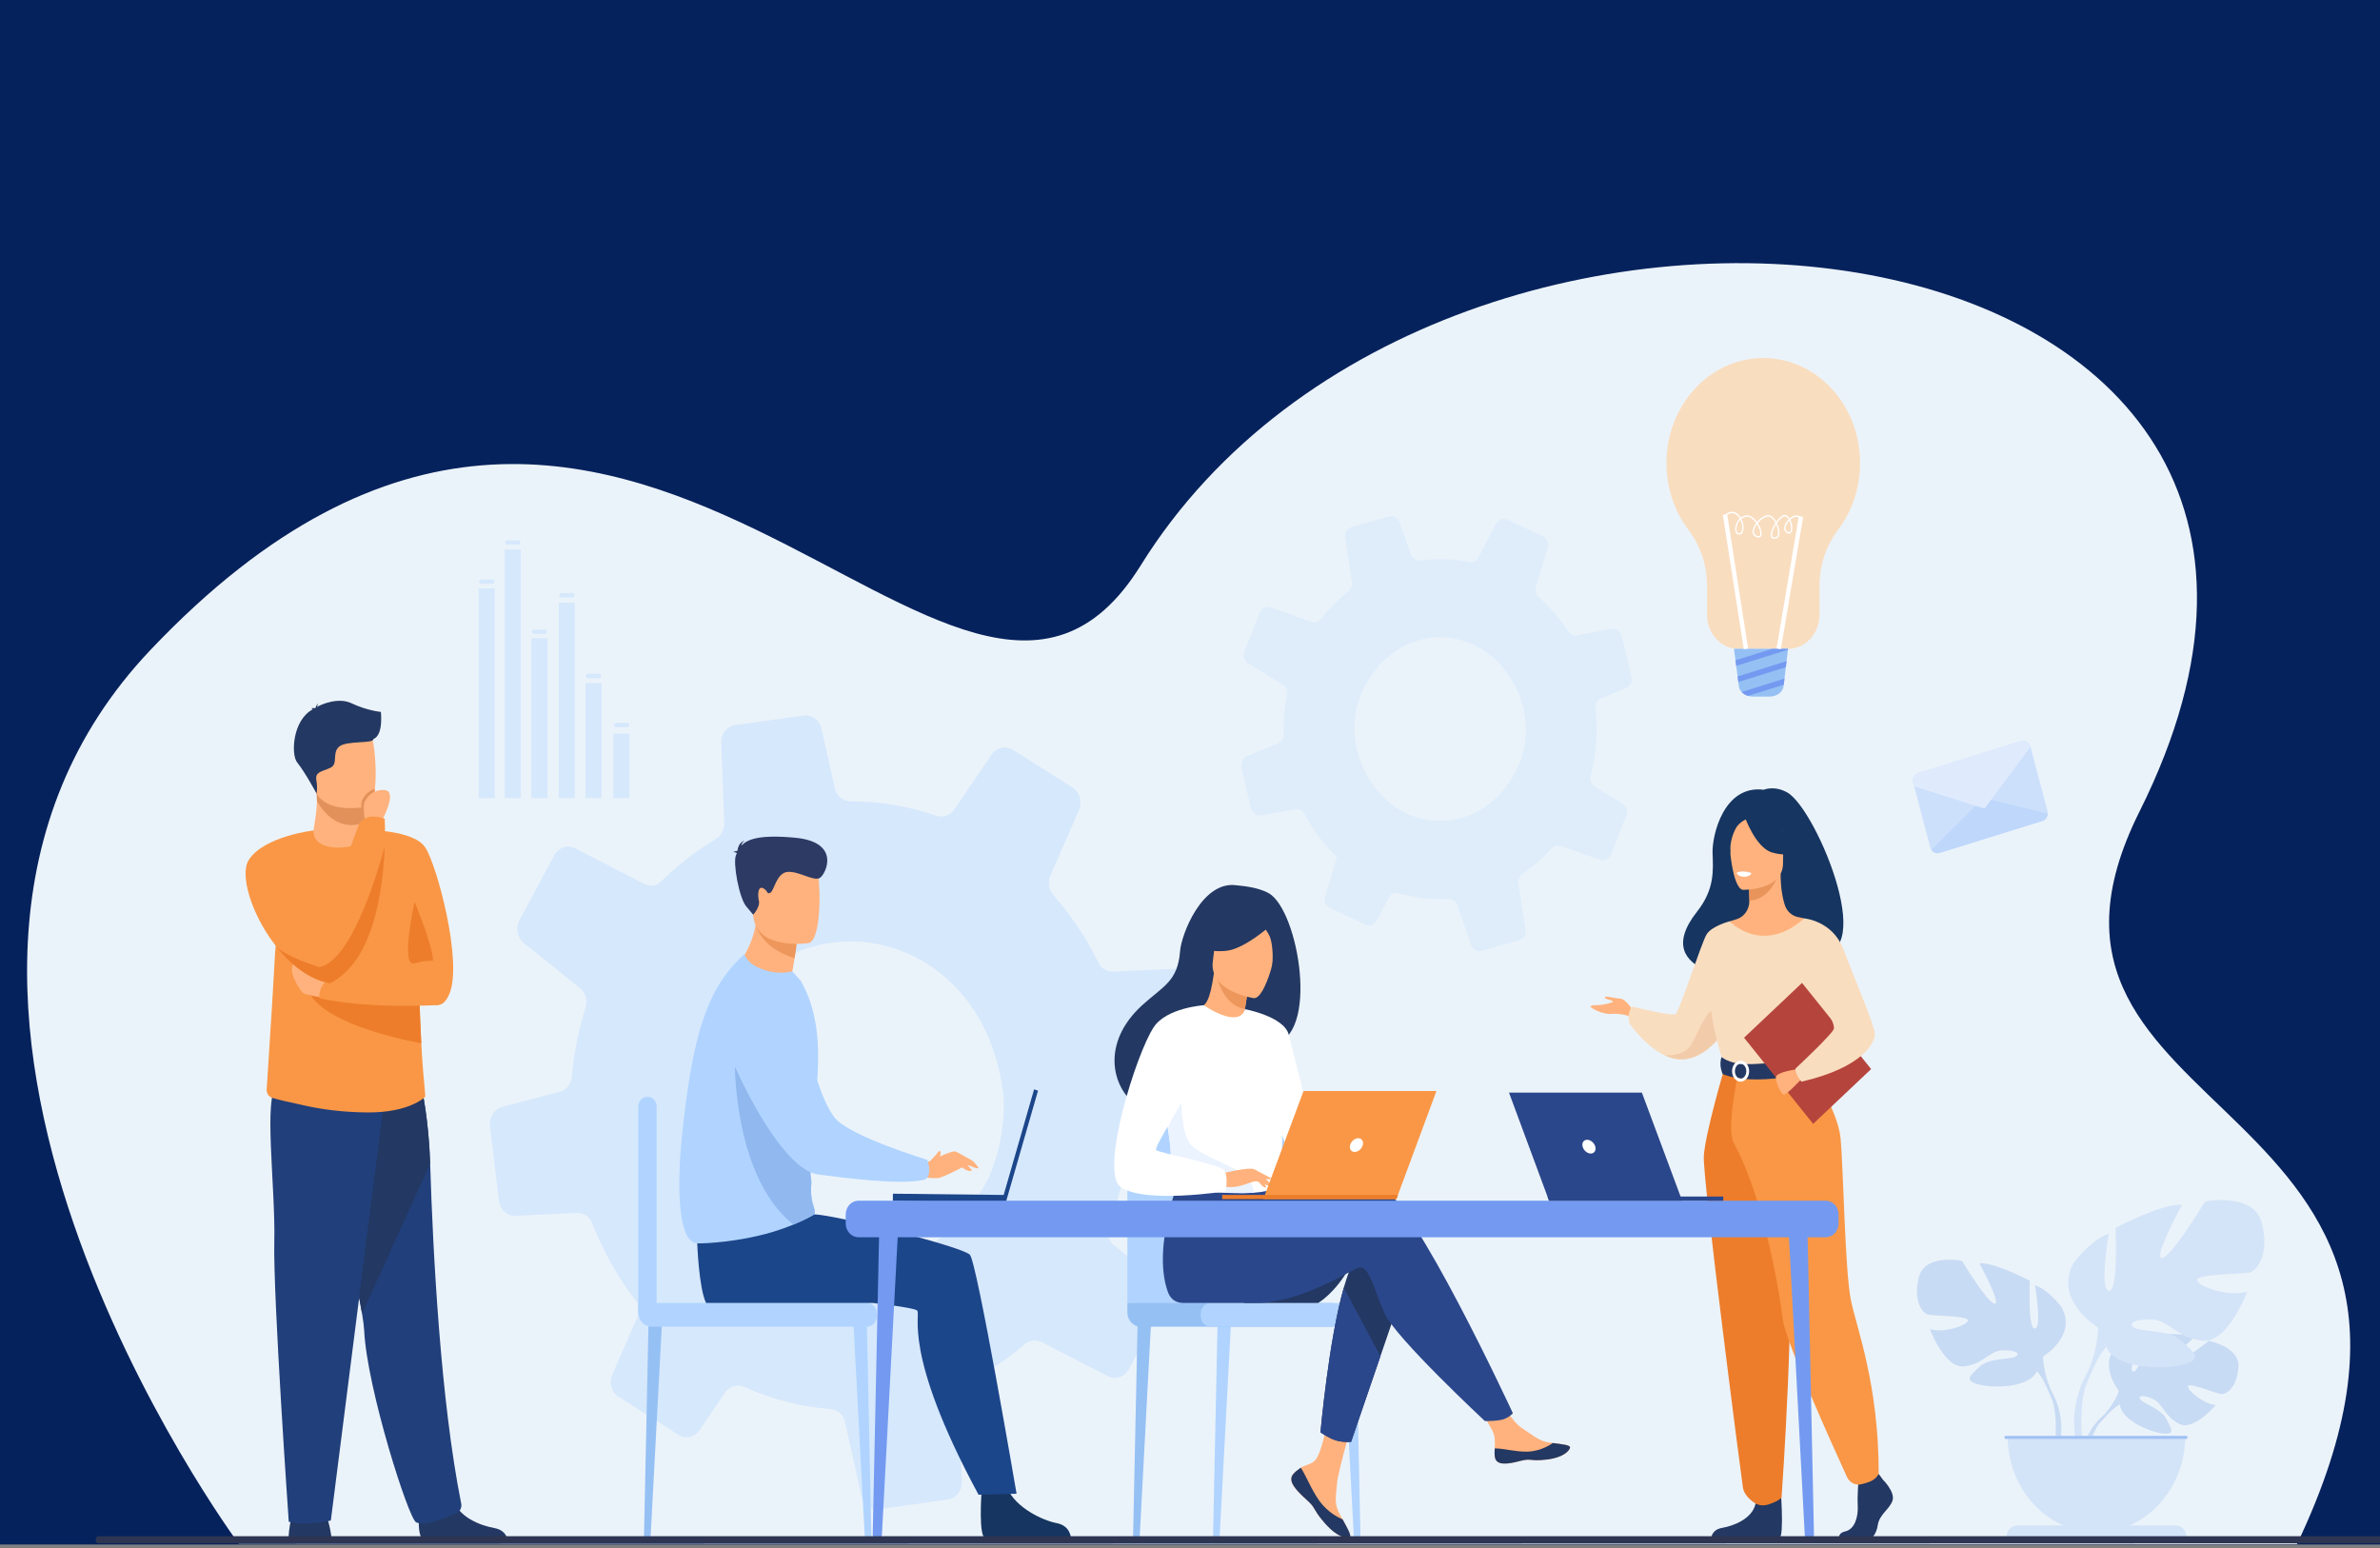 <svg width="615" height="400" viewBox="0 0 615 400" fill="none" xmlns="http://www.w3.org/2000/svg">
<rect x="0" y="0" width="615" height="400" fill="#808080" stroke="none"/>
<rect width="615.011" height="399.093" fill="#06225C"/>
<g clip-path="url(#clip0_1594_8769)">
<path d="M61.651 398.835C61.651 398.835 -44.331 255.69 38.88 167.948C162.736 37.353 247.03 222.95 294.74 146.14C373.661 19.085 631.852 51.692 552.858 209.689C511.414 292.58 650.075 280.193 593.547 399L61.651 398.835Z" fill="#EBF3FA"/>
<path d="M416.333 220.77L420.158 211.04L420.249 210.808C420.708 209.62 420.279 208.252 419.252 207.626L412.157 203.296C412.038 203.225 411.93 203.145 411.829 203.058C411.136 202.431 410.815 201.41 411.077 200.456C412.55 194.805 412.977 188.906 412.317 183.081C412.294 182.84 412.302 182.599 412.334 182.372C412.467 181.505 413.027 180.75 413.803 180.424L420.161 177.829C420.995 177.481 421.56 176.639 421.648 175.714C421.667 175.432 421.657 175.129 421.587 174.831L419.1 164.371C418.797 163.086 417.618 162.251 416.401 162.48L407.492 164.121C406.613 164.279 405.734 163.88 405.224 163.081C404.476 161.946 403.694 160.842 402.844 159.768C401.251 157.754 399.528 155.944 397.7 154.329L397.692 154.319C396.929 153.645 396.629 152.553 396.935 151.541L399.803 142.079L399.943 141.602C400.321 140.391 399.769 139.039 398.668 138.532L389.506 134.283C388.388 133.774 387.086 134.244 386.492 135.396L382.052 143.965C381.559 144.92 380.56 145.424 379.585 145.211C375.445 144.383 371.209 144.24 367.031 144.821C365.966 144.956 364.958 144.295 364.575 143.199L361.724 135.026C361.286 133.783 360.073 133.115 358.904 133.446L349.227 136.151C348.083 136.474 347.36 137.695 347.559 138.945L349.322 150.316C349.476 151.279 349.106 152.252 348.377 152.83C347.477 153.537 346.597 154.292 345.741 155.093C344.122 156.602 342.645 158.213 341.307 159.906C340.705 160.682 339.735 160.994 338.849 160.663L328.377 156.91C327.219 156.504 325.982 157.114 325.507 158.316L321.573 168.294C321.163 169.352 321.472 170.586 322.29 171.274C322.374 171.343 322.467 171.421 322.571 171.474L331.327 176.827C332.143 177.32 332.616 178.281 332.515 179.286C332.509 179.373 332.502 179.463 332.481 179.55C332.43 179.812 332.38 180.057 332.352 180.33C331.811 183.411 331.583 186.564 331.659 189.714C331.701 190.765 331.093 191.728 330.169 192.095L322.218 195.369C321.089 195.828 320.466 197.152 320.77 198.421L321.32 200.747L323.258 208.862C323.554 210.138 324.708 210.943 325.908 210.732L334.684 209.117C335.62 208.936 336.543 209.429 337.021 210.322C338.266 212.662 339.743 214.931 341.436 217.069C342.692 218.655 344.046 220.134 345.458 221.474L344.854 223.459L342.389 231.604C342.074 232.609 342.398 233.71 343.148 234.329C343.302 234.467 343.476 234.57 343.666 234.655L352.881 238.955C353.976 239.453 355.235 238.971 355.821 237.863L358.845 232.001C359.357 231.012 360.447 230.507 361.455 230.803C365.64 232.035 369.964 232.54 374.261 232.297C375.28 232.237 376.199 232.882 376.531 233.894L380.133 244.225C380.543 245.377 381.678 246.021 382.785 245.712L392.564 242.961C393.725 242.637 394.456 241.41 394.249 240.15L392.412 228.321C392.245 227.304 392.676 226.29 393.492 225.744C395.234 224.581 396.905 223.236 398.516 221.734C399.383 220.926 400.209 220.086 400.997 219.219C401.617 218.542 402.534 218.297 403.373 218.588L413.414 222.181C414.585 222.599 415.838 221.991 416.333 220.77ZM390.229 175.124C394.752 182.324 395.306 190.471 392.818 196.721C384.064 218.613 356.909 216.654 350.755 194.089C349.246 188.291 349.886 181.828 353.739 175.533C362.762 160.955 381.574 161.37 390.229 175.124Z" fill="#DFEDFB"/>
<path d="M291.709 353.806L300.495 337.452L300.702 337.062C301.761 335.064 301.279 332.533 299.582 331.173L287.873 321.775C287.679 321.619 287.501 321.452 287.343 321.27C286.242 319.993 285.878 318.102 286.542 316.471C290.315 306.791 292.278 296.423 292.301 285.92C292.308 285.484 292.371 285.061 292.477 284.664C292.893 283.155 294.041 281.953 295.484 281.558L307.303 278.481C308.856 278.064 310.032 276.705 310.38 275.083C310.473 274.586 310.513 274.046 310.452 273.498L308.176 254.324C307.901 251.968 305.982 250.204 303.771 250.316L287.618 251.08C286.026 251.151 284.545 250.227 283.805 248.689C282.71 246.492 281.548 244.344 280.258 242.236C277.841 238.276 275.152 234.646 272.24 231.338L272.229 231.319C271.012 229.936 270.703 227.928 271.456 226.203L278.483 210.094L278.828 209.28C279.749 207.22 279.043 204.689 277.192 203.521L261.795 193.766C259.914 192.593 257.509 193.114 256.215 195.011L246.575 209.156C245.506 210.732 243.627 211.386 241.94 210.771C234.761 208.303 227.268 207.027 219.73 207.052C217.813 207.034 216.153 205.62 215.701 203.578L212.311 188.381C211.789 186.068 209.773 184.588 207.63 184.893L189.893 187.362C187.796 187.66 186.264 189.652 186.361 191.921L187.162 212.533C187.238 214.279 186.383 215.917 184.971 216.773C183.227 217.812 181.513 218.939 179.826 220.153C176.643 222.445 173.689 224.948 170.971 227.63C169.743 228.864 167.955 229.181 166.452 228.382L148.627 219.194C146.655 218.193 144.334 218.978 143.241 220.999L134.215 237.769C133.272 239.549 133.564 241.813 134.878 243.234C135.016 243.376 135.164 243.539 135.335 243.658L149.787 255.274C151.135 256.346 151.778 258.17 151.391 259.927C151.362 260.083 151.334 260.237 151.275 260.386C151.131 260.84 150.992 261.262 150.888 261.74C149.297 267.081 148.246 272.622 147.737 278.231C147.595 280.108 146.321 281.67 144.603 282.102L129.816 285.995C127.72 286.537 126.342 288.739 126.621 291.063L127.12 295.329L128.901 310.205C129.165 312.543 131.051 314.25 133.226 314.163L149.138 313.41C150.84 313.316 152.376 314.413 153.042 316.113C154.773 320.568 156.933 324.955 159.499 329.156C161.403 332.274 163.504 335.227 165.736 337.948L164.256 341.325L158.214 355.194C157.448 356.901 157.799 358.934 159.004 360.219C159.249 360.499 159.535 360.724 159.856 360.923L175.337 370.777C177.178 371.927 179.516 371.374 180.78 369.55L187.35 359.872C188.46 358.241 190.5 357.606 192.233 358.374C199.41 361.57 206.987 363.511 214.663 364.115C216.483 364.257 217.986 365.622 218.366 367.499L222.646 386.709C223.139 388.854 225.02 390.27 227.053 389.99L244.978 387.464C247.102 387.173 248.653 385.167 248.543 382.88L247.704 361.435C247.617 359.588 248.587 357.895 250.147 357.122C253.478 355.477 256.722 353.492 259.888 351.211C261.592 349.986 263.232 348.697 264.809 347.345C266.047 346.292 267.725 346.079 269.156 346.797L286.248 355.6C288.233 356.631 290.583 355.855 291.709 353.806ZM254.704 266.468C256.904 271.123 258.449 276.41 259.18 282.311C259.349 283.561 259.398 284.977 259.388 286.463C259.265 292.871 257.49 300.628 254.879 305.437C234.856 342.195 187.044 332.166 180.737 290.621C180.642 289.937 180.545 289.253 180.467 288.556C179.697 282.065 181.591 272.071 184.599 266.411C186.18 263.444 187.944 260.776 189.832 258.394C208.836 234.685 242.152 239.957 254.704 266.468Z" fill="#D6E8FC"/>
<path d="M85.714 397.603C85.714 397.603 85.247 393.654 84.165 391.307C83.082 388.96 76.201 390.454 76.201 390.454C76.201 390.454 74.825 391.734 74.529 397.711L85.714 397.603Z" fill="#233862"/>
<path d="M109.161 397.55C107.544 396.479 108.464 388.485 108.464 388.485C108.464 388.485 115.998 381.942 117.034 386.953C118.069 391.963 124.192 394.212 127.678 394.824C130.083 395.249 130.829 396.694 131.059 397.55H109.161Z" fill="#233862"/>
<path d="M93.555 339.417C93.861 341.252 94.056 342.755 94.109 343.835C94.808 358.666 105.61 392.578 107.542 393.37C110.531 394.595 115.237 391.991 117.702 391.14C118.723 390.786 119.412 389.669 119.183 388.536C113.834 361.844 111.868 323.407 111.154 300.652C110.793 289.189 108.981 281.271 108.981 281.271C108.981 281.271 82.638 273.643 82.482 283.293C82.341 291.832 91.205 325.327 93.555 339.417Z" fill="#213F7A"/>
<path d="M93.555 339.417L111.152 300.652C110.791 289.189 108.979 281.271 108.979 281.271C108.979 281.271 82.636 273.643 82.48 283.293C82.341 291.832 91.205 325.327 93.555 339.417Z" fill="#233862"/>
<path d="M99.416 283.327L85.49 392.888C85.49 392.888 79.375 394.489 74.618 393.209C74.618 393.209 70.541 334.94 70.881 320.851C71.221 306.764 67.956 283.155 71.627 280.553C75.296 277.949 99.416 283.327 99.416 283.327Z" fill="#213F7A"/>
<path d="M68.911 281.501C68.844 282.492 69.427 283.391 70.306 283.669C72.249 284.281 74.489 284.706 78.807 285.679C82.863 286.594 88.322 287.404 95.028 287.448C105.695 287.521 109.734 283.531 109.734 283.531C110.192 283.54 109.491 281.118 108.859 269.593C108.645 265.691 108.438 260.742 108.288 254.49C108.153 248.864 108.062 242.178 108.054 234.249C108.043 224.709 94.441 214.447 94.189 214.447L94.187 214.451C94.187 215.826 92.192 218.359 89.121 218.579C85.475 218.838 81.003 216.867 81.003 214.589C81.003 214.566 74.413 226.033 72.073 238.253C71.775 239.801 71.545 241.435 71.363 243.156C70.807 248.334 71.344 244.638 68.911 281.501Z" fill="#F99746"/>
<path d="M94.191 214.447C94.191 214.447 106.838 214.33 109.884 218.964C112.927 223.599 119.602 248.529 116.119 256.825C112.636 265.122 106.12 253.393 102.501 248.313C98.885 243.229 94.191 214.447 94.191 214.447Z" fill="#F99746"/>
<path d="M94.32 212.35L94.314 213.77C94.314 213.77 94.669 218.209 89.634 218.856C84.6 219.506 80.85 218.04 80.988 214.614C81.442 211.962 81.874 209.225 81.907 207.031C81.92 206.217 81.869 205.35 81.728 204.375L91.484 204.164L94.358 204.673L94.32 212.35Z" fill="#FFB27D"/>
<path d="M94.358 204.673L94.32 212.35C93.284 212.873 92.113 213.192 90.803 213.192C86.318 213.192 83.421 209.622 81.905 207.032C81.918 206.217 81.867 205.35 81.725 204.375L91.481 204.164L94.358 204.673Z" fill="#E2915A"/>
<path d="M80.98 202.67C82.112 209.285 89.972 209.067 93.369 208.651C94.324 208.537 94.927 208.404 94.927 208.404C96.004 208.092 96.607 206.247 96.886 203.833C97.44 199.054 96.74 192.041 95.996 190.249C94.876 187.548 92.769 184.63 84.854 186.736C76.936 188.842 79.528 194.197 80.98 202.67Z" fill="#FFB27D"/>
<path d="M107.126 233.024C107.126 233.024 112.016 244.75 111.875 248.267C111.875 248.267 109.453 248.178 107.126 248.93C103.3 250.167 107.126 233.024 107.126 233.024Z" fill="#ED7D2B"/>
<path d="M98.427 183.951C98.427 183.951 94.941 183.659 90.833 181.721C87.498 180.147 83.287 181.881 81.922 182.661C81.958 182.423 82.047 182.097 82.256 181.769C82.256 181.769 81.643 182.241 81.552 182.9C81.489 182.95 81.461 182.985 81.476 182.996C81.476 182.996 80.781 182.859 80.335 183.077C80.335 183.077 80.648 183.028 80.76 183.246C80.772 183.269 80.789 183.29 80.81 183.306C75.607 186.036 75.127 194.963 76.801 197.028C78.815 199.513 81.799 205.042 81.799 205.042C81.799 205.042 82.112 203.787 81.747 201.601C81.381 199.414 83.121 199.414 85.319 198.419C87.517 197.425 85.684 194.642 87.608 192.951C89.531 191.26 96.582 192.256 96.491 190.962C99.105 189.932 98.427 184.242 98.427 183.951Z" fill="#233862"/>
<path d="M79.386 254.992C81.451 263.995 103.784 268.646 108.861 269.591C108.648 265.688 108.44 260.739 108.29 254.487L79.386 254.992Z" fill="#ED7D2B"/>
<path d="M84.287 257.92C84.074 257.92 79.323 257.149 78.471 256.688C77.619 256.226 73.728 250.22 76.277 248.68C78.826 247.141 85.669 253.299 85.669 253.299L84.287 257.92Z" fill="#FFB27D"/>
<path d="M113.189 259.702C113.189 259.702 94.81 260.785 82.478 257.917C82.478 257.917 82.167 254.049 86.043 252.331C86.043 252.331 105.266 247.907 109.884 249.139C114.502 250.374 113.189 259.702 113.189 259.702Z" fill="#F99746"/>
<path d="M70.985 244.046C74.799 249.039 79.785 253.113 85.28 254.07L85.283 254.068C85.327 253.992 86.946 251.326 86.644 247.405C86.504 245.59 85.95 243.507 84.642 241.288C84.239 240.607 83.881 239.808 83.562 238.923C80.561 230.608 81.007 214.587 81.007 214.587C81.007 214.587 68.26 216.037 64.289 222.195C61.854 225.967 64.957 236.154 70.985 244.046Z" fill="#F99746"/>
<path d="M93.369 208.651C94.324 208.537 94.927 208.404 94.927 208.404C96.004 208.092 96.607 206.247 96.886 203.833C94.865 204.375 93.937 206.07 93.553 206.791C93.379 207.116 93.344 207.844 93.369 208.651Z" fill="#E2915A"/>
<path d="M98.505 212.391C98.505 212.391 102.907 204.506 99.483 204.161C96.059 203.817 94.683 206.334 94.191 207.257C93.696 208.181 94.32 212.348 94.32 212.348L98.505 212.391Z" fill="#FFB27D"/>
<path d="M81.728 247.141C81.863 248.141 82.138 249.059 82.478 249.878C83.554 252.468 85.28 254.07 85.28 254.07L85.282 254.068C96.715 248.465 99.029 229.229 99.416 218.659C99.572 214.41 99.416 211.563 99.416 211.563C94.259 209.709 92.809 212.93 92.809 212.93C92.809 212.93 86.72 228.651 83.56 238.925C82.351 242.855 81.573 245.989 81.728 247.141Z" fill="#F99746"/>
<path d="M70.985 244.046C74.799 249.038 79.785 253.113 85.28 254.07L85.282 254.068C96.715 248.465 99.029 229.229 99.416 218.659C99.416 218.659 94.005 239.96 86.641 247.405C85.31 248.752 83.915 249.646 82.478 249.878C82.478 249.878 73.193 247.029 71.245 244.346C71.105 244.154 71.02 244.06 70.985 244.046Z" fill="#ED7D2B"/>
<path d="M547.517 359.407C547.517 359.407 541.924 352.324 547.172 347.827C547.172 347.827 551.004 345.308 554.13 345.512C554.13 345.512 549.702 353.572 551.135 354.375C552.568 355.176 555.472 345.007 555.472 345.007C555.472 345.007 564.192 344.09 566.999 345.553C566.999 345.553 559.543 352.177 561.113 352.572C562.683 352.966 570.736 346.464 570.736 346.464C570.736 346.464 578.854 347.965 578.421 353.338C577.987 358.714 575.191 360.373 573.961 360.23C572.731 360.088 565.541 357.108 565.384 358.202C565.228 359.297 569.556 362.869 572.587 363.036C572.587 363.036 566.864 369.887 563.062 367.909C559.257 365.932 558.934 362.798 556.563 361.623C554.191 360.448 552.169 360.451 553.147 361.648C554.126 362.848 558.416 364.011 559.773 366.615C561.128 369.22 562.345 370.975 558.41 370.332C554.474 369.69 548.079 366.563 547.798 362.984C547.517 359.407 547.517 359.407 547.517 359.407Z" fill="#C8DBF4"/>
<path d="M574.432 353.483C574.432 353.483 552.386 352.56 547.517 359.404C547.517 359.404 546.441 362.906 543.127 366.093L542.611 367.621C542.611 367.621 546.432 363.248 547.798 362.984C547.798 362.986 545.661 354.506 574.432 353.483Z" fill="#C8DBF4"/>
<path d="M543.127 366.095C543.127 366.095 538.395 369.894 538.065 376.681L538.923 376.763C538.923 376.763 540.434 369.745 543.167 367.001C545.9 364.257 543.127 366.095 543.127 366.095Z" fill="#C8DBF4"/>
<path d="M527.967 350.5C527.967 350.5 536.86 345.092 532.712 337.755C532.712 337.755 529.391 333.249 525.832 332.091C525.832 332.091 527.73 343.034 525.832 343.291C523.934 343.548 524.528 330.932 524.528 330.932C524.528 330.932 515.159 326.04 511.483 326.426C511.483 326.426 517.296 337.111 515.398 336.854C513.5 336.597 506.977 325.781 506.977 325.781C506.977 325.781 497.371 323.849 495.829 330.03C494.288 336.209 496.777 339.299 498.2 339.687C499.622 340.073 508.755 339.944 508.518 341.231C508.281 342.518 502.114 344.579 498.675 343.42C498.675 343.42 502.471 353.591 507.451 353.077C512.432 352.56 513.973 349.215 517.057 348.956C520.14 348.699 522.393 349.601 520.853 350.5C519.31 351.402 514.094 350.796 511.602 353.093C509.112 355.392 507.096 356.807 511.72 357.837C516.344 358.868 524.646 358.223 526.308 354.362C527.967 350.5 527.967 350.5 527.967 350.5Z" fill="#C8DBF4"/>
<path d="M500.216 331.962C500.216 331.962 525.122 340.717 527.969 350.5C527.969 350.5 527.85 354.878 530.34 359.898V361.83C530.34 361.83 527.73 355.263 526.308 354.362C526.308 354.362 531.881 345.866 500.216 331.962Z" fill="#C8DBF4"/>
<path d="M530.34 359.898C530.34 359.898 534.18 366.23 531.991 373.937L531.002 373.65C531.002 373.65 531.961 365.161 529.951 360.891C527.941 356.622 530.34 359.898 530.34 359.898Z" fill="#C8DBF4"/>
<path d="M542.119 343.044C542.119 343.044 530.393 335.915 535.865 326.242C535.865 326.242 540.242 320.302 544.932 318.774C544.932 318.774 542.432 333.199 544.932 333.538C547.434 333.878 546.652 317.246 546.652 317.246C546.652 317.246 559.004 310.797 563.848 311.306C563.848 311.306 556.189 325.391 558.689 325.052C561.191 324.712 569.789 310.457 569.789 310.457C569.789 310.457 582.453 307.913 584.484 316.058C586.515 324.203 583.233 328.277 581.358 328.787C579.482 329.296 567.445 329.126 567.758 330.824C568.071 332.522 576.199 335.236 580.733 333.71C580.733 333.71 575.73 347.116 569.163 346.439C562.597 345.76 560.566 341.348 556.501 341.009C552.437 340.669 549.465 341.858 551.499 343.046C553.532 344.234 560.409 343.436 563.694 346.465C566.976 349.495 569.635 351.361 563.537 352.719C557.44 354.077 546.498 353.228 544.308 348.137C542.119 343.044 542.119 343.044 542.119 343.044Z" fill="#D4E4F8"/>
<path d="M578.7 318.604C578.7 318.604 545.87 330.145 542.119 343.041C542.119 343.041 542.275 348.811 538.993 355.431V357.977C538.993 357.977 542.432 349.323 544.309 348.135C544.306 348.135 536.96 336.934 578.7 318.604Z" fill="#D4E4F8"/>
<path d="M538.991 355.43C538.991 355.43 533.927 363.777 536.814 373.937L538.116 373.556C538.116 373.556 536.852 362.366 539.5 356.738C542.151 351.11 538.991 355.43 538.991 355.43Z" fill="#D4E4F8"/>
<path d="M541.724 395.969C554.409 395.969 564.691 384.807 564.691 371.037H518.756C518.756 384.805 529.038 395.969 541.724 395.969Z" fill="#D4E4F8"/>
<path d="M565.008 397.238H518.439C518.439 395.54 519.707 394.161 521.273 394.161H562.176C563.738 394.161 565.008 395.538 565.008 397.238Z" fill="#D4E4F8"/>
<path d="M565.211 371.037H517.999V371.801H565.211V371.037Z" fill="#9FC1F4"/>
<path d="M461.845 204.776C458.464 202.872 455.756 204.069 455.756 204.069C445.413 202.75 442.395 215.846 442.534 220.352C442.674 224.858 443.147 229.697 438.529 235.552C425.184 252.461 453.131 253.207 453.131 253.207C453.368 239.698 468.287 244.626 467.632 245.996C486.755 250.977 469.532 209.106 461.845 204.776Z" fill="#163560"/>
<path d="M421.942 261.097C421.942 261.097 420.123 258.092 418.658 258.032C417.191 257.972 414.477 257.149 414.695 257.738C414.913 258.328 416.595 258.388 416.758 258.741C416.921 259.094 414.26 259.624 413.499 259.684C412.738 259.744 410.946 259.684 411.001 260.097C411.055 260.51 414.23 262.219 416.47 261.983C418.711 261.747 421.479 262.689 421.479 262.689L421.942 261.097Z" fill="#FFB27D"/>
<path d="M448.251 262.07C448.251 262.07 447.262 264.195 445.47 266.638C443.308 269.577 439.975 272.973 435.79 273.643C433.791 273.961 431.836 273.496 430.039 272.628C430.035 272.626 430.033 272.626 430.033 272.626C424.95 270.178 421.129 264.546 421.129 264.546C420.232 261.893 421.699 260.095 421.699 260.095C421.699 260.095 431.962 262.6 432.939 262.07C433.915 261.54 439.618 243.708 440.975 241.469C442.334 239.228 446.96 238.064 446.96 238.064L448.251 262.07Z" fill="#F9DDBF"/>
<path d="M445.468 266.638C443.306 269.577 439.973 272.973 435.788 273.643C433.789 273.962 431.834 273.496 430.037 272.629C430.236 272.656 435.312 273.337 437.335 269.407C439.398 265.399 441.63 259.032 444.696 261.155C446.022 262.072 445.962 264.348 445.468 266.638Z" fill="#F2CCAA"/>
<path d="M486.54 382.327C486.54 382.327 489.672 385.429 489.061 387.634C488.451 389.839 485.625 391.307 485.242 394.003C484.86 396.696 483.334 398.167 481.958 398.167C480.584 398.167 475.404 398.167 475.404 398.167C475.404 398.167 474.391 396.272 476.837 395.701C479.28 395.129 480.201 391.963 480.049 389.024C479.897 386.085 480.278 382.166 480.278 382.166L485.47 380.861L486.54 382.327Z" fill="#233862"/>
<path d="M460.034 383.646C460.034 383.646 461.161 396.788 459.787 397.525L442.192 397.486C442.192 397.486 442.192 395.281 445.018 394.792C447.843 394.303 452.808 392.507 453.649 388.506C454.488 384.502 460.034 383.646 460.034 383.646Z" fill="#233862"/>
<path d="M472.572 289.359C468.951 280.544 466.736 278.013 467.159 275.278C467.474 273.241 466.199 237.314 466.199 237.314C465.77 237.17 464.908 237.041 464.439 236.927C462.953 236.569 461.725 235.435 461.214 233.882C460.596 232.008 460.108 229.243 460.119 225.776L459.656 225.875L451.857 227.552C451.857 227.552 452.035 230.216 452.039 232.726C452.039 232.746 452.039 232.767 452.039 232.788C452.047 234.967 450.731 236.892 448.801 237.496C447.816 237.805 446.958 238.069 446.958 238.069C446.958 238.069 444.094 246.944 443.547 256.061C442.999 265.179 448.754 269.139 443.502 287.358C438.145 305.963 474.573 294.227 472.572 289.359Z" fill="#FFB27D"/>
<path d="M451.857 227.549C451.857 227.549 452.035 230.213 452.039 232.723C456.403 232.59 458.709 228.268 459.654 225.872L451.857 227.549Z" fill="#E8945B"/>
<path d="M450.399 229.924C450.399 229.924 460.723 230.11 460.732 223.128C460.738 216.147 462.076 211.469 455.484 211.056C448.892 210.643 447.609 213.304 447.085 215.635C446.558 217.964 447.712 229.697 450.399 229.924Z" fill="#FFB27D"/>
<path d="M450.781 210.884C450.781 210.884 453.609 219.074 457.946 220.286C462.285 221.497 464.166 220.235 464.166 220.235C464.166 220.235 460.837 217.365 460.148 212.356C460.148 212.356 452.914 206.985 450.781 210.884Z" fill="#163560"/>
<path d="M451.481 211.549C451.481 211.549 449.384 212.4 448.522 214.059C447.679 215.681 446.96 217.831 447.127 220.469C447.127 220.469 444.997 214.901 447.391 211.753C449.93 208.413 451.481 211.549 451.481 211.549Z" fill="#163560"/>
<path d="M452.645 225.595C452.645 225.595 451.933 226.613 450.509 226.54C449.361 226.48 448.917 225.4 448.917 225.4C448.917 225.4 451.026 224.847 452.645 225.595Z" fill="#EBF3FA"/>
<path d="M473.569 253.207C473.569 253.207 473.831 257.22 473.569 262.036C473.394 265.227 470.42 269.504 469.999 270.561C468.94 273.214 467.746 273.645 467.746 273.645L458.508 276.102L455.26 276.965L445.018 273.645C445.018 273.645 440.351 259.51 442.226 251.551C444.098 243.594 446.962 238.067 446.962 238.067C446.962 238.067 455.321 246.95 466.203 237.314L473.569 253.207Z" fill="#F9DDBF"/>
<path d="M470.864 263.336C470.691 266.528 470.42 269.501 469.997 270.559C468.938 273.211 467.744 273.643 467.744 273.643L458.506 276.1L454.495 274.82C454.495 274.82 467.888 272.617 466.404 260.106L470.864 263.336Z" fill="#F2CCAA"/>
<path d="M445.667 275.788C445.667 275.788 440.594 292.929 440.269 298.763C439.943 304.598 449.965 381.662 450.369 384.351C450.75 386.886 453.649 388.501 453.649 388.501C453.649 388.501 454.983 389.355 456.885 388.772C459.525 387.962 460.36 386.994 460.36 386.994C460.36 386.994 464.308 332.033 461.864 312.398C459.421 292.766 459.392 275.788 459.392 275.788H445.667Z" fill="#ED7D2B"/>
<path d="M467.159 275.278C467.159 275.278 474.896 286.548 475.617 294.168C476.338 301.787 476.748 328.548 478.284 335.975C479.821 343.401 485.468 357.695 485.468 380.861C485.468 380.861 484.881 382.189 483.069 382.896C482.49 383.123 481.712 383.341 480.96 383.529C479.466 383.901 477.931 383.109 477.251 381.618C473.434 373.274 461.273 346.363 460.649 340.779C460.207 336.826 456.369 310.664 447.994 295.31C445.984 291.625 449.228 276.967 449.228 276.967L467.159 275.278Z" fill="#F99746"/>
<path d="M452.415 225.781C452.415 225.781 452.237 226.604 450.35 226.476C450.35 226.476 448.767 226.37 448.816 225.466C448.818 225.466 450.352 224.824 452.415 225.781Z" fill="white"/>
<path d="M444.857 273.142C444.857 273.142 446.894 274.891 450.94 274.98C455.771 275.086 467.746 273.642 467.746 273.642C467.746 273.642 468.279 275.255 468.256 276.96C468.256 276.96 453.632 280.964 445.159 277.545C445.157 277.545 444.064 275.313 444.857 273.142Z" fill="#233862"/>
<path d="M449.779 279.5C448.564 279.5 447.575 278.284 447.575 276.79C447.575 275.297 448.564 274.081 449.779 274.081C450.995 274.081 451.984 275.297 451.984 276.79C451.984 278.284 450.995 279.5 449.779 279.5ZM449.779 274.875C448.966 274.875 448.306 275.735 448.306 276.79C448.306 277.846 448.968 278.706 449.779 278.706C450.591 278.706 451.253 277.846 451.253 276.79C451.253 275.735 450.593 274.875 449.779 274.875Z" fill="white"/>
<path d="M465.65 253.978L450.666 268.141L468.524 290.406L483.508 276.243L465.65 253.978Z" fill="#B5453C"/>
<path d="M464.365 276.295C464.365 276.295 458.876 276.992 458.893 278.406C458.91 279.821 460.26 282.726 460.939 282.854C461.617 282.983 465.407 278.924 465.407 278.924L464.365 276.295Z" fill="#FFB27D"/>
<path d="M466.201 237.312C466.201 237.312 473.531 237.87 476.34 245.285C479.149 252.698 484.479 265.147 484.479 267.241C484.479 269.336 481.501 275.79 465.51 279.502C465.51 279.502 463.855 277.614 463.957 276.12C463.957 276.12 473.939 266.812 473.912 265.725C473.861 263.667 472.276 260.95 463.511 251.434C461.129 248.843 466.201 237.312 466.201 237.312Z" fill="#F9DDBF"/>
<path d="M524.701 192.924L529.072 209.507C529.135 209.75 529.159 209.998 529.144 210.239C529.091 211.111 528.541 211.893 527.723 212.148L501.193 220.389C500.37 220.644 499.521 220.29 499.054 219.574C498.927 219.382 498.828 219.164 498.764 218.923L494.396 202.346C494.095 201.213 494.7 200.031 495.742 199.708L522.273 191.467C523.313 191.143 524.399 191.792 524.701 192.924Z" fill="#CDE0FB"/>
<path d="M529.144 210.239C529.091 211.111 528.542 211.893 527.724 212.148L501.193 220.389C500.37 220.644 499.521 220.29 499.054 219.574L512.566 206.21L529.144 210.239Z" fill="#BED7FB"/>
<path d="M524.701 192.924L512.823 208.933L494.617 203.193L494.393 202.344C494.093 201.211 494.698 200.029 495.74 199.706L522.271 191.464C523.313 191.143 524.399 191.793 524.701 192.924Z" fill="#DFEBFD"/>
<path d="M314.324 397.71H314.248C313.802 397.71 313.445 397.311 313.453 396.829L314.658 340.196L318.205 339.747L315.182 396.832C315.155 397.325 314.779 397.71 314.324 397.71Z" fill="#B0D4FF"/>
<path d="M293.662 397.71H293.586C293.14 397.71 292.783 397.311 292.792 396.829L293.996 340.196L297.543 339.747L294.518 396.832C294.493 397.325 294.117 397.71 293.662 397.71Z" fill="#95C0F4"/>
<path d="M350.677 397.71H350.753C351.199 397.71 351.556 397.311 351.547 396.829L350.343 340.196L346.796 339.747L349.819 396.832C349.846 397.325 350.222 397.71 350.677 397.71Z" fill="#B0D4FF"/>
<path d="M291.314 336.684V297.878C291.314 291.05 296.414 285.513 302.704 285.513H328.459C334.749 285.513 339.849 291.05 339.849 297.878V338.168L291.314 336.684Z" fill="#B0D4FF"/>
<path d="M344.463 342.812H294.734C292.844 342.812 291.314 341.151 291.314 339.1V336.686H344.463V342.812Z" fill="#95C0F4"/>
<path d="M350.423 342.812H312.8C311.403 342.812 310.273 341.582 310.273 340.068V339.432C310.273 337.916 311.405 336.688 312.8 336.688H350.423C351.82 336.688 352.951 337.918 352.951 339.432V340.068C352.951 341.582 351.82 342.812 350.423 342.812Z" fill="#B0D4FF"/>
<path d="M348.963 327.015C345.272 333.986 340.631 336.677 340.631 336.677H321.324C321.324 336.677 351.776 321.697 348.963 327.015Z" fill="#233862"/>
<path d="M334.134 380.953C333.631 381.579 333.568 382.279 333.815 383.025C333.815 383.027 333.817 383.031 333.819 383.034C334.28 384.415 335.802 385.957 337.568 387.499C337.795 387.696 337.995 387.877 338.171 388.042C338.217 388.086 338.264 388.129 338.306 388.173C338.342 388.207 338.376 388.242 338.41 388.274C340.058 389.924 339.437 390.3 342.398 393.647C345.773 397.46 348.098 397.529 348.76 397.181C349.32 396.885 348.183 394.863 346.923 392.59C346.862 392.479 346.802 392.369 346.739 392.259C346.572 391.956 346.405 391.651 346.238 391.346C344.763 388.611 345.141 387.326 345.492 383.256C345.775 379.948 350.233 364.776 350.233 364.776L343.763 363.566C343.763 363.566 341.815 375.648 339.669 377.509C338.522 378.5 337.237 378.514 336.133 379.248C336.055 379.299 335.979 379.351 335.903 379.406C335.277 379.858 334.637 380.324 334.134 380.953Z" fill="#FFB27D"/>
<path d="M334.134 380.953C333.631 381.579 333.568 382.279 333.815 383.025C333.815 383.027 333.817 383.031 333.819 383.034C334.383 384.413 335.865 385.947 337.575 387.485C337.799 387.687 337.995 387.87 338.171 388.042C338.217 388.086 338.264 388.129 338.306 388.173C338.342 388.207 338.376 388.242 338.41 388.274C340.058 389.924 339.437 390.3 342.398 393.647C345.773 397.46 348.098 397.529 348.759 397.18C349.32 396.884 348.182 394.863 346.923 392.59C346.266 392.328 343.214 390.981 340.906 387.776C338.873 384.961 337.518 381.343 336.133 379.248C336.055 379.299 335.979 379.351 335.903 379.406C335.277 379.858 334.637 380.324 334.134 380.953Z" fill="#233862"/>
<path d="M386.296 376.566C386.695 378.734 389.542 378.372 392.721 377.53C395.902 376.685 395.145 377.688 399.67 377.144C404.195 376.601 405.567 374.77 405.704 374.038C405.827 373.388 403.59 373.161 401.192 372.861C400.889 372.824 400.587 372.783 400.285 372.744C397.578 372.374 395.593 370.477 393.133 368.919C390.804 367.444 387.325 361.43 387.325 361.43L381.117 361.965C381.117 361.965 384.374 367.336 385.634 369.669C386.376 371.044 386.336 372.859 386.243 374.26C386.2 375.024 386.154 375.802 386.296 376.566Z" fill="#FFB27D"/>
<path d="M392.723 377.53C395.904 376.685 395.147 377.688 399.672 377.144C404.197 376.601 405.569 374.77 405.706 374.038C405.829 373.389 403.593 373.161 401.194 372.861L401.171 372.911C401.171 372.911 398.457 375.001 394.688 375.098C391.617 375.178 388.365 374.224 386.245 374.26C386.196 375.022 386.152 375.802 386.294 376.566C386.695 378.734 389.542 378.372 392.723 377.53Z" fill="#233862"/>
<path d="M362.51 333.483L356.709 350.431L349.134 372.562C349.134 372.562 347.077 372.778 345.11 372.163C343.296 371.594 341.216 370.107 341.216 370.107C341.216 370.107 343.319 346.345 347.244 332.705C348.25 329.204 349.377 326.373 350.619 324.778C356.702 316.973 362.51 333.483 362.51 333.483Z" fill="#233862"/>
<path d="M356.611 306.566C352.809 305.235 341.969 306.945 331.078 309.257L328.797 305.173L305.274 303.18C305.274 303.18 297.511 321.867 301.761 333.774C302.387 335.525 303.628 336.647 305.743 336.684C305.743 336.684 306.086 336.684 306.088 336.684C306.088 336.684 320.09 336.675 324.636 336.675C336.334 336.675 349.394 327.945 351.084 327.578C353.849 326.976 354.956 332.981 357.721 339.285C360.485 345.59 383.715 367.203 383.715 367.203C383.715 367.203 387.285 367.242 388.76 366.641C390.345 365.996 390.926 365.156 390.926 365.156C390.926 365.156 365.184 309.567 356.611 306.566Z" fill="#2B478B"/>
<path d="M327.872 230.817C324.858 229.098 320.274 228.867 319.528 228.759C310.613 227.458 305.249 241.52 304.934 245.78C304.353 253.634 300.525 254.831 295.138 259.748C284.338 269.609 287.504 281.069 293.411 285.328C296.955 287.881 303.201 285.328 303.201 285.328C303.29 285.394 320.282 275.015 328.66 270.008C341.217 268.07 335.55 235.194 327.872 230.817Z" fill="#233862"/>
<path d="M321.637 265.745C321.673 265.771 317.515 267.312 314.734 265.975C312.118 264.72 310.137 260.049 310.175 260.046C311.365 259.987 312.671 258.858 313.677 251.447L314.185 251.645L322.704 254.971C322.704 254.971 322.087 257.938 321.688 260.764C321.352 263.137 321.172 265.41 321.637 265.745Z" fill="#FFB27D"/>
<path d="M322.704 254.974C322.704 254.974 322.087 257.94 321.688 260.767C316.795 259.81 314.873 254.517 314.184 251.647L322.704 254.974Z" fill="#ED975D"/>
<path d="M323.974 257.917C323.974 257.917 312.318 256.219 313.405 248.354C314.491 240.492 313.717 234.976 321.206 235.726C328.694 236.479 329.723 239.714 329.947 242.435C330.171 245.156 327.035 258.158 323.974 257.917Z" fill="#FFB27D"/>
<path d="M329.522 238.127C329.522 238.127 322.062 245.106 316.985 245.67C311.91 246.232 309.987 244.463 309.987 244.463C309.987 244.463 312.98 241.768 314.778 237.415C315.309 236.133 316.429 235.252 317.72 235.132C321.345 234.793 328.216 234.637 329.522 238.127Z" fill="#233862"/>
<path d="M324.858 237.5C324.858 237.5 327.354 240.12 328.14 242.064C328.899 243.938 329.127 248.423 328.523 250.206C328.523 250.206 332.412 241.997 330.209 238.007C327.874 233.779 324.858 237.5 324.858 237.5Z" fill="#233862"/>
<path d="M331.452 284.387C331.099 310.001 331.355 304.648 328.774 307.08C328.153 307.665 326.403 308.014 324.103 308.179C316.869 308.7 304.15 307.406 303.666 305.956C301.996 300.934 303.175 299.374 301.783 291.685C301.637 290.869 301.457 289.983 301.248 289.019C300.087 283.738 298.957 281.941 303.076 273.457C306.811 265.771 310.691 259.535 311.04 259.76C320.893 266.11 321.688 260.772 321.688 260.772C321.688 260.772 331.625 271.892 331.452 284.387Z" fill="white"/>
<path d="M356.709 350.431L349.134 372.562C349.134 372.562 347.077 372.778 345.11 372.163C343.296 371.594 341.216 370.107 341.216 370.107C341.216 370.107 343.319 346.345 347.244 332.705L356.709 350.431Z" fill="#2B478B"/>
<path d="M321.688 260.767C321.688 260.767 331.828 262.632 333.018 267.372C334.208 272.112 341.216 299.972 341.216 299.972C341.216 299.972 336.062 300.977 333.68 298.391C331.298 295.806 325.395 274.409 325.395 274.409L321.688 260.767Z" fill="white"/>
<path d="M324.103 308.177C316.869 308.697 304.15 307.403 303.666 305.953C301.996 300.931 303.175 299.371 301.782 291.683L305.272 281.017C305.272 281.017 304.695 292.894 307.922 296.019C311.145 299.144 321.134 302.051 322.704 304.662C323.461 305.912 323.957 307.167 324.103 308.177Z" fill="#EBF3FF"/>
<path d="M315.814 303.182C315.814 303.182 322.952 301.457 324.103 302.145C325.255 302.833 328.07 305.336 328.423 306.208C328.776 307.08 325.86 305.548 324.911 305.27C324.296 305.091 322.679 305.701 321.878 305.99C318.509 307.209 316.444 306.582 316.444 306.582L315.814 303.182Z" fill="#FFB27D"/>
<path d="M311.033 259.748C311.033 259.748 301.449 260.388 298.13 265.413C293.459 272.484 284.194 302.622 289.505 306.64C295.484 311.166 316.721 307.823 316.721 307.823C316.721 307.823 317.427 304.237 316.444 302.503C315.461 300.768 299.483 297.967 298.745 297.166C298.008 296.366 307.965 281.556 307.965 279.153C307.962 276.754 311.033 259.748 311.033 259.748Z" fill="white"/>
<path d="M324.448 304.299C324.448 304.299 325.944 306.394 326.434 306.644C326.925 306.894 327.242 306.832 327.242 306.832L326.234 304.864L324.448 304.299Z" fill="#FFB27D"/>
<path d="M324.103 302.143L328.451 304.435C328.451 304.435 328.265 304.763 327.73 304.738C327.195 304.71 325.845 304.175 325.845 304.175L324.103 302.143Z" fill="#FFB27D"/>
<path d="M326.435 309.852H360.832L371.178 281.921H336.835L326.435 309.852Z" fill="#F99746"/>
<path d="M361.234 308.764H315.814V309.852H360.832L361.234 308.764Z" fill="#ED7D2B"/>
<path d="M352.148 295.886C352.407 294.904 351.883 294.108 350.979 294.108C350.074 294.108 349.132 294.904 348.872 295.886C348.612 296.868 349.136 297.664 350.04 297.664C350.945 297.664 351.89 296.868 352.148 295.886Z" fill="white"/>
<path d="M167.357 341.483H167.247C165.968 341.483 164.932 340.359 164.932 338.971V285.926C164.932 284.538 165.968 283.414 167.247 283.414H167.357C168.635 283.414 169.671 284.538 169.671 285.926V338.971C169.671 340.357 168.635 341.483 167.357 341.483Z" fill="#B0D4FF"/>
<path d="M167.281 397.711H167.204C166.759 397.711 166.401 397.311 166.41 396.83L167.615 340.197L171.161 339.747L168.137 396.832C168.111 397.325 167.737 397.711 167.281 397.711Z" fill="#95C0F4"/>
<path d="M224.295 397.711H224.371C224.817 397.711 225.174 397.311 225.165 396.83L223.961 340.197L220.414 339.747L223.439 396.832C223.464 397.325 223.84 397.711 224.295 397.711Z" fill="#B0D4FF"/>
<path d="M224.041 336.684H218.081H186.418H164.932V339.097C164.932 341.149 166.463 342.81 168.352 342.81H186.418H218.081H224.041C225.438 342.81 226.569 341.58 226.569 340.066V339.43C226.569 337.914 225.438 336.684 224.041 336.684Z" fill="#B0D4FF"/>
<path d="M253.632 385.603C253.632 385.603 252.762 397.346 254.698 397.502C254.955 397.522 264.521 397.522 264.521 397.522L276.733 397.447C276.733 397.447 276.653 394.253 273.083 393.576C269.513 392.902 262.448 389.639 260.286 384.518C258.014 379.131 253.632 385.603 253.632 385.603Z" fill="#163560"/>
<path d="M180.167 321.275C180.167 321.275 180.572 332.816 182.447 336.684H225.637C225.637 336.684 236.014 337.849 236.961 338.609C238.155 339.568 232.804 349.075 252.861 386.237L262.685 385.966C262.685 385.966 252.411 325.701 250.587 324.175C247.856 321.895 215.904 313.952 210.434 313.78C204.964 313.605 180.167 321.275 180.167 321.275Z" fill="#1C468A"/>
<path d="M204.379 252.897C207.712 255.139 207.9 259.601 207.9 259.601C199.772 261.884 187.942 252.088 187.942 252.088C187.942 252.088 193.175 248.272 195.113 239.884C195.211 239.462 195.301 239.026 195.38 238.583C195.633 237.17 195.792 235.642 195.819 233.992L199.554 237.624L205.763 243.663C205.763 243.663 205.622 246.168 204.846 250.479C204.713 251.232 204.557 252.039 204.379 252.897Z" fill="#FFB27D"/>
<path d="M208.972 299.224C208.695 301.193 209.257 302.778 209.525 304.242C209.631 304.802 209.692 305.343 209.648 305.882C209.204 311.329 210.992 312.02 210.432 313.777C210.432 313.777 208.522 314.991 205.022 316.429C203.5 317.054 201.676 317.723 199.577 318.352C199.467 318.384 199.357 318.416 199.245 318.451C191.119 320.835 182.576 321.344 180.162 321.275C175.553 321.142 174.621 308.454 176.333 292.477C178.998 267.586 182.599 255.518 192.093 246.797C192.691 246.248 192.288 248.116 195.479 249.786C198.427 251.326 201.984 251.688 204.745 251.023L206.915 253.439C211.227 260.833 211.679 269.609 211.314 276.926C210.851 286.177 209.775 293.557 208.972 299.224Z" fill="#B0D4FF"/>
<path d="M205.765 243.663C205.765 243.663 206.095 243.284 205.319 247.595C198.442 245.436 196.202 241.632 195.282 239.109C195.02 238.395 197.84 238.016 199.556 237.622L205.765 243.663Z" fill="#ED975D"/>
<path d="M208.961 243.683C208.961 243.683 195.69 245.746 194.634 236.755C193.577 227.763 191.153 221.974 199.581 220.277C208.01 218.579 210.062 221.782 211.087 224.691C212.112 227.6 212.387 242.915 208.961 243.683Z" fill="#FFB27D"/>
<path d="M258.9 310.332L259.915 310.677L268.227 281.827L267.212 281.483L258.9 310.332Z" fill="#1C468A"/>
<path d="M230.717 310.344L259.935 310.674L259.953 308.777L230.735 308.447L230.717 310.344Z" fill="#1C468A"/>
<path d="M190.402 220.46C190.297 220.325 190.049 220.215 189.498 220.178C189.498 220.178 189.942 219.882 190.531 219.873C190.652 219.042 191.072 217.572 192.393 217.225C192.393 217.225 191.681 217.629 191.582 218.515C193.122 216.824 196.407 215.61 205.472 216.466C217.417 217.592 213.419 225.866 211.863 226.843C210.307 227.82 206.433 225.072 203.548 225.294C200.663 225.519 200.082 230.037 199.099 230.649C198.117 231.262 198.51 230.168 197.191 229.507C195.872 228.846 195.728 231.225 196.1 232.776C196.472 234.327 194.638 236.353 194.638 236.353C194.638 236.353 194.638 236.353 192.816 234.189C190.994 232.026 189.329 222.911 190.178 220.979C190.252 220.807 190.326 220.632 190.402 220.46Z" fill="#2C3A64"/>
<path d="M210.434 313.777C210.434 313.777 208.524 314.991 205.024 316.43C189.882 304.437 189.965 276.05 189.882 275.565L208.9 293.743L209.528 304.24C209.633 304.8 209.695 305.341 209.65 305.88C209.204 311.329 210.994 312.02 210.434 313.777Z" fill="#91B8EF"/>
<path d="M237.847 300.424C237.847 300.424 239.064 300.64 240.349 299.984C241.634 299.33 246.066 297.263 246.899 297.545C247.731 297.827 250.449 299.493 251.09 299.809C251.73 300.126 252.861 301.75 252.861 301.75C252.392 302.264 250.741 301.085 250.004 301.108C249.266 301.131 243.819 304.361 242.2 304.43C240.581 304.501 238.058 304.141 238.058 304.141L237.847 300.424Z" fill="#FFB27D"/>
<path d="M247.719 300.681C247.734 300.778 249.71 303.168 251.217 302.411L249.566 300.64L247.719 300.681Z" fill="#FFB27D"/>
<path d="M240.349 299.984C240.349 299.984 242.122 298.201 242.71 297.345C242.71 297.345 243.063 297.522 243.077 297.845C243.101 298.387 242.612 299.383 242.612 299.383L240.349 299.984Z" fill="#FFB27D"/>
<path d="M205.467 257.628C195.72 251.186 184.216 262.442 189.054 273.663C194.663 286.674 203.999 302.542 211.417 303.48C216.705 304.148 231.817 306.252 238.216 304.956C238.216 304.956 241.317 305.121 239.635 299.702C239.635 299.702 218.954 293.445 215.519 288.592C213.678 285.993 210.542 280.727 205.691 257.782C205.675 257.686 205.544 257.679 205.467 257.628Z" fill="#B0D4FF"/>
<path d="M467.531 397.711H467.636C468.251 397.711 468.746 397.16 468.733 396.493L467.07 318.258L462.173 317.639L466.349 396.499C466.383 397.179 466.903 397.711 467.531 397.711Z" fill="#739AF0"/>
<path d="M226.715 397.711H226.611C225.996 397.711 225.501 397.16 225.514 396.493L227.178 318.258L232.075 317.639L227.898 396.499C227.862 397.179 227.342 397.711 226.715 397.711Z" fill="#739AF0"/>
<path d="M471.798 319.697H221.824C220.004 319.697 218.529 318.095 218.529 316.122V313.832C218.529 311.857 220.004 310.256 221.824 310.256H471.798C473.618 310.256 475.091 311.857 475.091 313.832V316.122C475.093 318.095 473.618 319.697 471.798 319.697Z" fill="#739AF0"/>
<path d="M430.616 119.671C430.616 126.223 432.755 132.232 436.314 136.924C439.393 140.98 441.103 146.058 441.103 151.312V158.89C441.103 163.708 444.734 167.65 449.173 167.65H462.086C466.525 167.65 470.156 163.708 470.156 158.89V151.3C470.156 146.035 471.891 140.962 474.968 136.892C478.542 132.165 480.677 126.108 480.641 119.508C480.559 104.533 469.425 92.519 455.63 92.519C454.097 92.519 452.597 92.671 451.138 92.958C450.815 93.022 450.496 93.091 450.177 93.169C438.986 95.867 430.616 106.708 430.616 119.671Z" fill="#F9DDBF"/>
<path d="M462.04 167.65L462.012 167.884L461.657 170.836L461.564 171.614V171.621L461.469 172.403L461.116 175.354L461.023 176.132L461.021 176.139L460.928 176.923L460.875 177.355C460.696 178.853 459.119 179.995 457.232 179.995H452.981C452.531 179.995 452.102 179.931 451.703 179.812H451.701C451.341 179.704 451.009 179.552 450.711 179.364L450.688 179.351C450.447 179.197 450.23 179.018 450.046 178.818C449.665 178.41 449.414 177.921 449.342 177.382L449.192 176.237L449.097 175.517V175.514L449.095 175.498V175.496L449.002 174.792L448.64 172.055L448.545 171.336L448.543 171.32L448.45 170.611L448.059 167.647H462.04V167.65Z" fill="#95C0F4"/>
<path d="M460.353 167.649H460.324H457.95C454.074 168.865 450.23 170.068 448.45 170.614L448.543 171.323L448.545 171.339L448.64 172.057C450.084 171.623 453.546 170.547 462.01 167.883L462.038 167.649H460.353Z" fill="#739AF0"/>
<path d="M449.095 175.498L449.097 175.514V175.517L449.192 176.237C450.859 175.728 454.302 174.656 461.469 172.401L461.564 171.619V171.612L461.657 170.834C457.128 172.256 451.646 173.977 449.002 174.792L449.095 175.498Z" fill="#739AF0"/>
<path d="M450.69 179.35L450.713 179.364C451.011 179.552 451.343 179.704 451.703 179.811H451.705C453.67 179.199 456.589 178.286 460.928 176.921L461.021 176.136L461.023 176.129L461.116 175.351C457.24 176.57 452.793 177.965 450.048 178.816C450.232 179.018 450.449 179.197 450.69 179.35Z" fill="#739AF0"/>
<path d="M446.301 132.826L445.186 133.031L450.606 167.769L451.721 167.564L446.301 132.826Z" fill="white"/>
<path d="M464.832 133.338L459.069 167.529L460.181 167.75L465.945 133.559L464.832 133.338Z" fill="white"/>
<path d="M458.614 139.214C458.468 139.214 458.307 139.193 458.126 139.149C457.823 139.074 457.631 138.847 457.572 138.491C457.443 137.725 457.997 136.316 458.777 135.123C458.371 134.352 457.828 133.714 457.259 133.528C456.42 133.251 455.131 134.093 454.233 135.169C454.397 135.421 454.545 135.685 454.674 135.949C455.133 136.892 455.465 138.096 455.012 138.654C454.845 138.86 454.503 139.048 453.825 138.771C452.977 138.424 452.673 137.644 452.988 136.632C453.142 136.137 453.427 135.621 453.791 135.141C453.095 134.157 452.168 133.409 451.252 133.535C450.764 133.602 450.344 133.788 449.995 134.049C450.58 135.231 450.716 136.731 450.31 137.536C450.033 138.085 449.549 138.259 448.949 138.027C448.518 137.86 448.291 137.215 448.374 136.385C448.458 135.534 448.849 134.602 449.547 133.955C449.365 133.648 449.147 133.375 448.896 133.163C447.319 131.835 446.015 133.26 445.96 133.322L445.715 133.063C445.73 133.044 447.292 131.34 449.107 132.87C449.382 133.102 449.621 133.398 449.82 133.73C450.206 133.443 450.669 133.242 451.21 133.168C452.235 133.028 453.26 133.815 454.019 134.859C454.996 133.707 456.386 132.856 457.356 133.175C457.969 133.377 458.548 134.019 458.99 134.811C459.402 134.23 459.861 133.726 460.307 133.407C461.021 132.893 461.486 133.01 461.75 133.2C462.023 133.393 462.253 133.654 462.444 133.953C462.659 133.767 462.883 133.609 463.107 133.489C463.936 133.042 464.694 133.074 465.248 133.581L465.026 133.866C464.43 133.317 463.663 133.604 463.259 133.822C463.037 133.941 462.822 134.095 462.623 134.269C463.175 135.348 463.28 136.754 462.966 137.436C462.767 137.865 462.412 138.014 461.998 137.848C461.249 137.55 461.068 136.993 461.047 136.575C461.006 135.779 461.516 134.87 462.179 134.203C462.008 133.925 461.801 133.684 461.562 133.515C461.239 133.283 460.803 133.498 460.495 133.721C460.049 134.04 459.584 134.568 459.172 135.164C459.685 136.224 459.952 137.461 459.757 138.257C459.662 138.635 459.392 139.214 458.614 139.214ZM458.954 135.485C458.276 136.559 457.8 137.773 457.908 138.422C457.942 138.629 458.037 138.743 458.202 138.785C458.872 138.95 459.284 138.736 459.428 138.154C459.59 137.479 459.375 136.424 458.954 135.485ZM454.002 135.46C453.689 135.885 453.442 136.332 453.311 136.752C453.051 137.582 453.265 138.144 453.943 138.422C454.216 138.534 454.579 138.622 454.752 138.408C455.021 138.078 454.864 137.137 454.368 136.123C454.26 135.898 454.137 135.676 454.002 135.46ZM449.722 134.283C449.124 134.861 448.788 135.678 448.714 136.426C448.651 137.059 448.794 137.575 449.063 137.679C449.498 137.846 449.817 137.741 450.008 137.36C450.356 136.669 450.23 135.343 449.722 134.283ZM462.357 134.519C461.763 135.139 461.357 135.935 461.389 136.548C461.412 136.993 461.655 137.309 462.116 137.493C462.37 137.594 462.541 137.52 462.661 137.263C462.925 136.692 462.813 135.469 462.357 134.519Z" fill="white"/>
<path d="M162.646 189.569H158.471V206.24H162.646V189.569Z" fill="#D6E8FC"/>
<path d="M162.124 187.92H159.184C158.896 187.92 158.662 187.665 158.662 187.353C158.662 187.041 158.896 186.786 159.184 186.786H162.124C162.411 186.786 162.646 187.041 162.646 187.353C162.646 187.665 162.411 187.92 162.124 187.92Z" fill="#D6E8FC"/>
<path d="M155.449 176.478H151.275V206.24H155.449V176.478Z" fill="#D6E8FC"/>
<path d="M154.832 175.243H151.892C151.605 175.243 151.37 174.989 151.37 174.677C151.37 174.365 151.605 174.11 151.892 174.11H154.832C155.119 174.11 155.354 174.365 155.354 174.677C155.354 174.989 155.119 175.243 154.832 175.243Z" fill="#D6E8FC"/>
<path d="M148.553 155.753H144.379V206.24H148.553V155.753Z" fill="#D6E8FC"/>
<path d="M147.935 154.377H144.996C144.708 154.377 144.474 154.122 144.474 153.81C144.474 153.498 144.708 153.243 144.996 153.243H147.935C148.223 153.243 148.457 153.498 148.457 153.81C148.457 154.122 148.223 154.377 147.935 154.377Z" fill="#D6E8FC"/>
<path d="M141.474 164.915H137.3V206.242H141.474V164.915Z" fill="#D6E8FC"/>
<path d="M140.857 163.809H137.917C137.63 163.809 137.395 163.554 137.395 163.242C137.395 162.93 137.63 162.675 137.917 162.675H140.857C141.145 162.675 141.379 162.93 141.379 163.242C141.379 163.554 141.145 163.809 140.857 163.809Z" fill="#D6E8FC"/>
<path d="M134.578 141.98H130.404V206.242H134.578V141.98Z" fill="#D6E8FC"/>
<path d="M133.961 140.748H131.021C130.734 140.748 130.499 140.494 130.499 140.182C130.499 139.87 130.734 139.615 131.021 139.615H133.961C134.248 139.615 134.483 139.87 134.483 140.182C134.483 140.494 134.248 140.748 133.961 140.748Z" fill="#D6E8FC"/>
<path d="M127.861 152.016H123.687V206.242H127.861V152.016Z" fill="#D6E8FC"/>
<path d="M127.246 150.864H124.306C124.019 150.864 123.784 150.609 123.784 150.297C123.784 149.985 124.019 149.731 124.306 149.731H127.246C127.534 149.731 127.768 149.985 127.768 150.297C127.768 150.607 127.534 150.864 127.246 150.864Z" fill="#D6E8FC"/>
<path d="M434.67 310.256H400.274L389.927 282.324H424.269L434.67 310.256Z" fill="#2B478B"/>
<path d="M399.871 309.168H445.292V310.255H400.274L399.871 309.168Z" fill="#2B478B"/>
<path d="M408.957 296.29C408.697 295.308 409.221 294.512 410.126 294.512C411.03 294.512 411.973 295.308 412.233 296.29C412.493 297.272 411.969 298.068 411.064 298.068C410.159 298.068 409.217 297.272 408.957 296.29Z" fill="white"/>
<path d="M619 397.729V398C619 398.431 618.696 398.787 618.326 398.787H25.419C25.049 398.787 24.745 398.431 24.745 398V397.729C24.745 397.298 25.049 396.942 25.419 396.942H618.328C618.696 396.942 619 397.295 619 397.729Z" fill="#2E3552"/>
</g>
<defs>
<clipPath id="clip0_1594_8769">
<rect width="612" height="331" fill="white" transform="translate(7 68)"/>
</clipPath>
</defs>
</svg>
